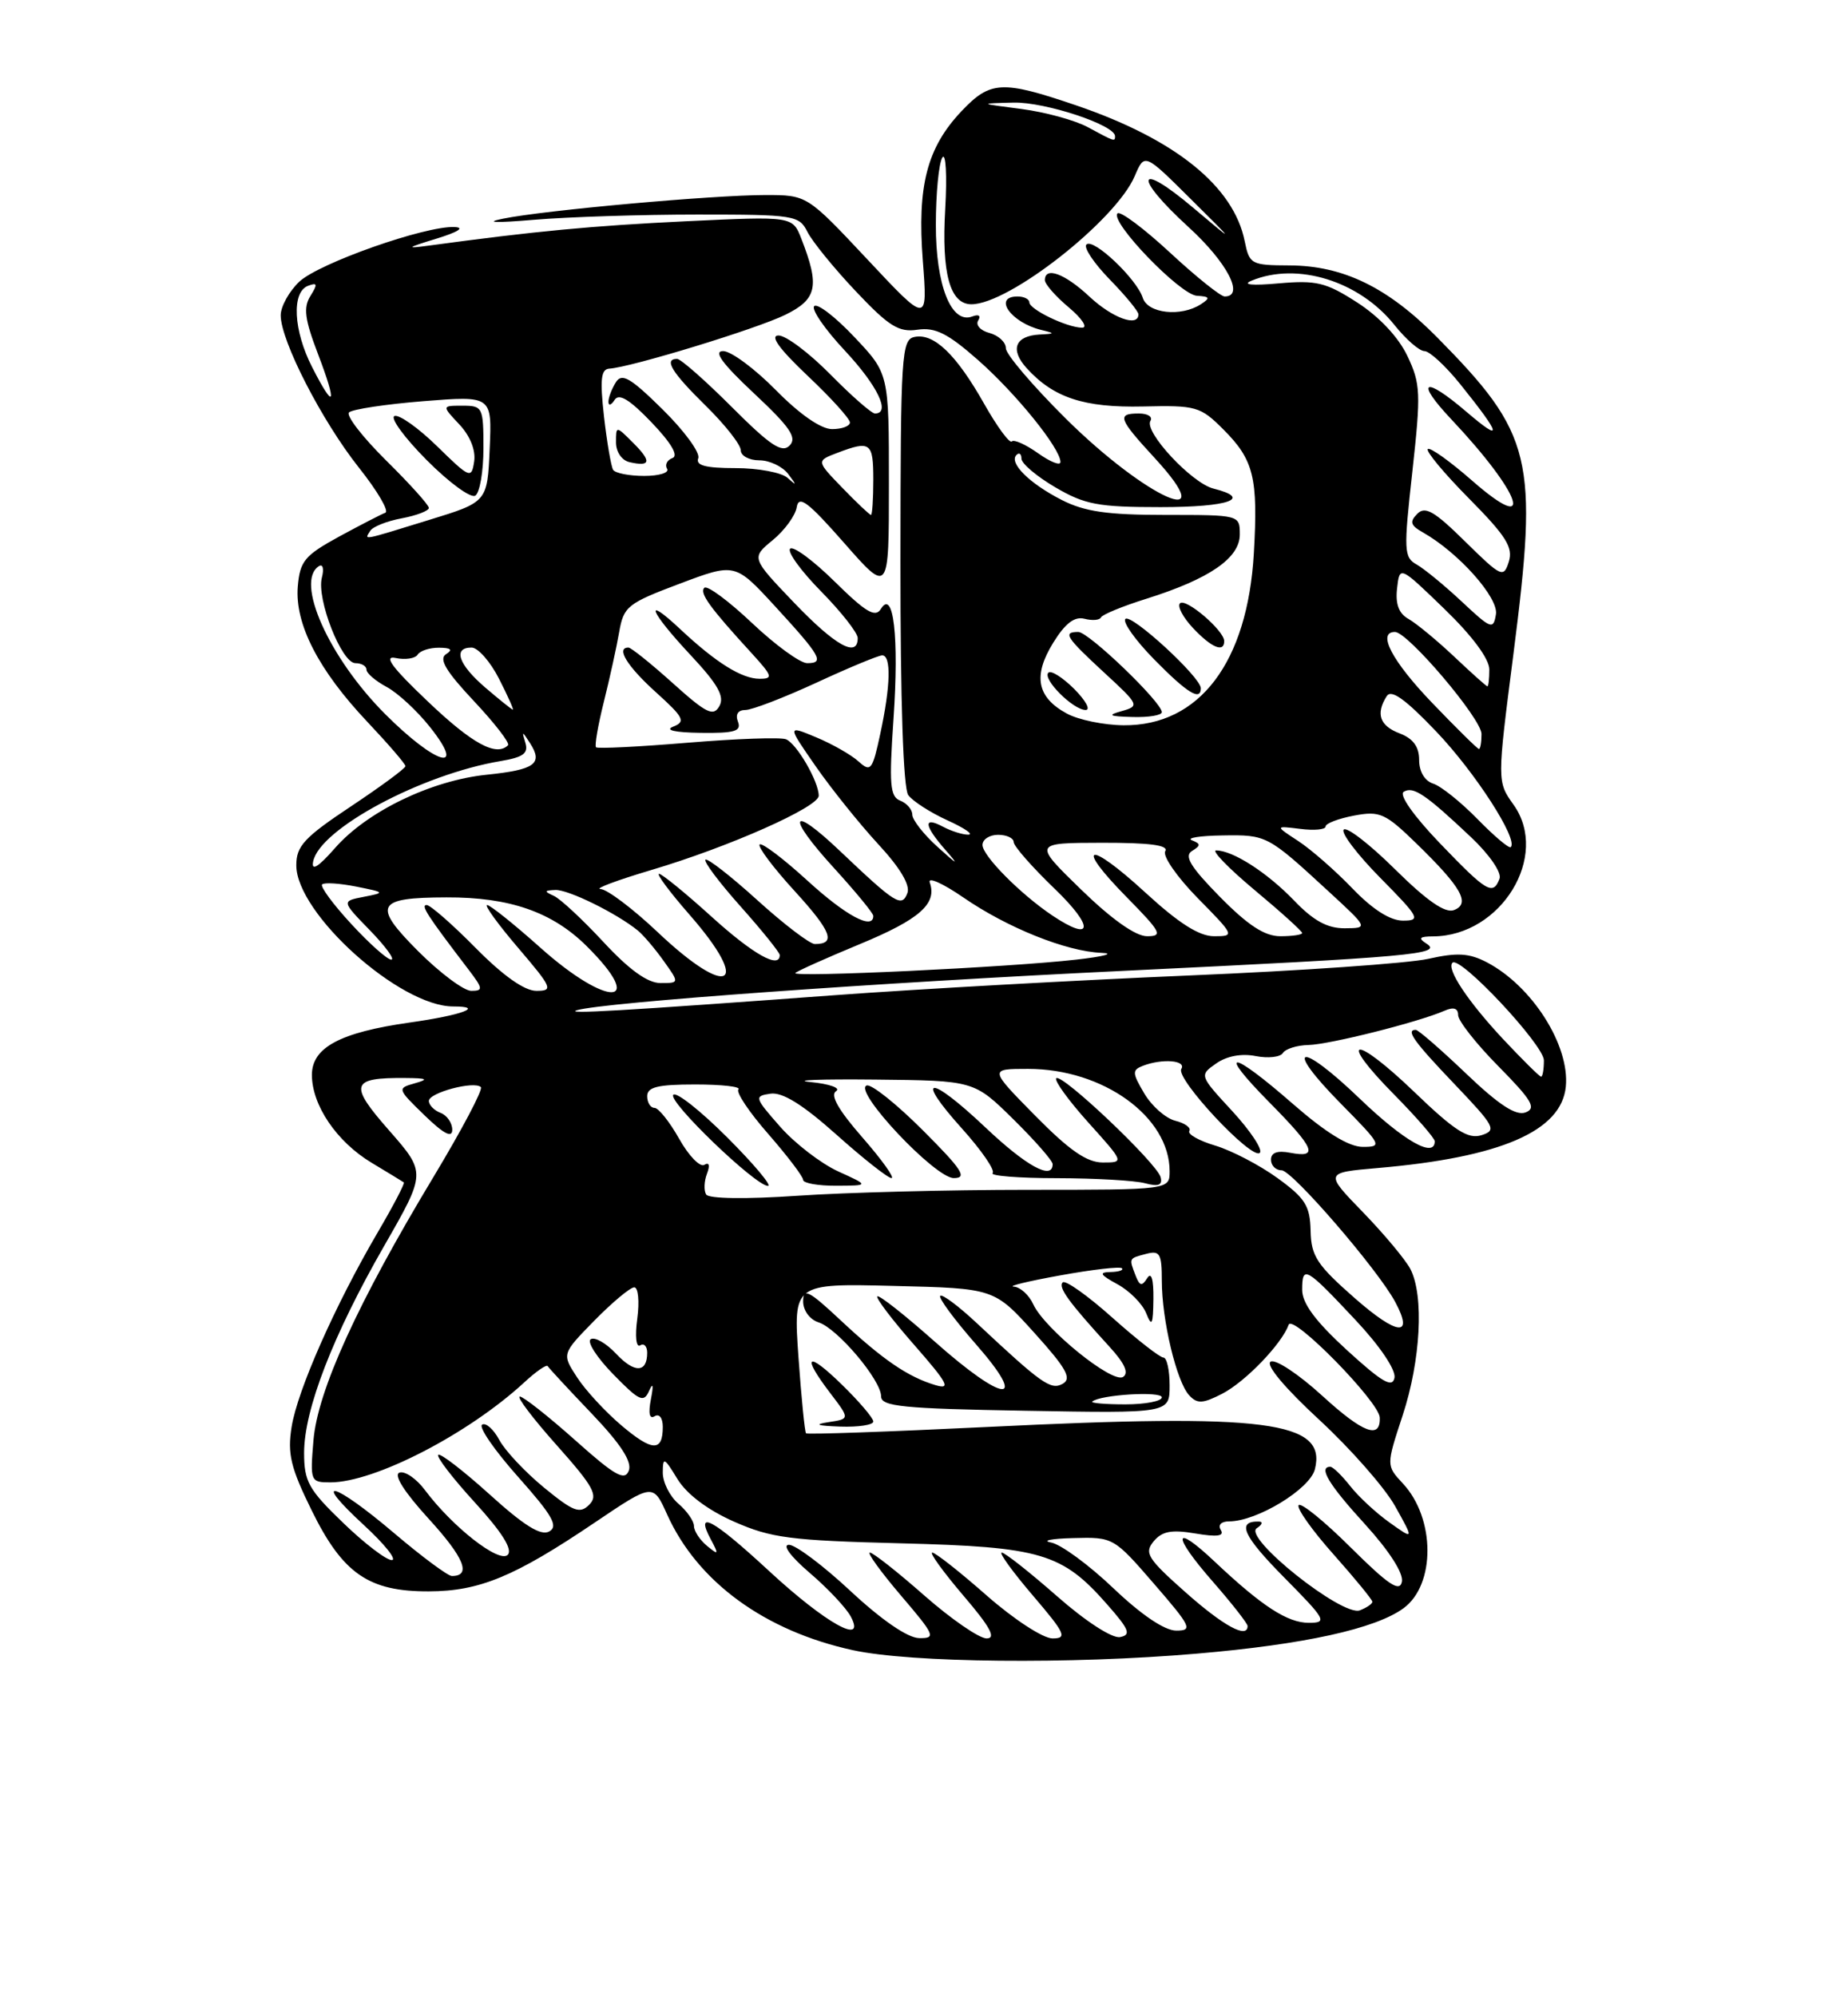 <?xml version="1.0" encoding="UTF-8" standalone="no"?>
<!DOCTYPE svg PUBLIC "-//W3C//DTD SVG 1.1//EN" "http://www.w3.org/Graphics/SVG/1.1/DTD/svg11.dtd" >
<svg xmlns="http://www.w3.org/2000/svg" xmlns:xlink="http://www.w3.org/1999/xlink" version="1.1" viewBox="0 0 237 256">
 <g >
 <path fill="currentColor"
d=" M 153.50 211.95 C 167.23 210.78 176.39 208.77 180.00 206.13 C 184.12 203.11 184.08 194.61 179.92 190.15 C 177.77 187.84 177.77 187.84 179.89 181.40 C 182.20 174.36 182.64 166.11 180.89 162.68 C 180.27 161.48 177.54 158.21 174.82 155.40 C 169.87 150.30 169.87 150.30 176.68 149.71 C 192.47 148.35 200.25 144.98 200.81 139.28 C 201.33 133.98 196.48 126.36 190.66 123.33 C 188.41 122.16 186.87 122.07 183.16 122.90 C 180.60 123.47 166.80 124.43 152.50 125.03 C 138.20 125.63 117.72 126.77 107.00 127.56 C 79.69 129.57 72.27 130.00 74.00 129.48 C 77.35 128.48 112.51 125.95 144.00 124.44 C 181.22 122.65 185.09 122.30 182.93 120.94 C 181.83 120.24 182.04 120.03 183.80 120.02 C 192.52 119.96 198.78 109.72 194.12 103.16 C 191.99 100.18 191.99 100.18 194.09 83.84 C 197.31 58.74 196.57 55.65 184.28 43.21 C 177.97 36.83 172.26 34.05 165.38 34.02 C 160.46 34.00 160.23 33.88 159.63 30.92 C 158.22 23.87 150.70 17.82 137.97 13.49 C 128.50 10.27 127.01 10.35 123.31 14.25 C 118.88 18.93 117.61 23.83 118.35 33.42 C 118.97 41.50 118.97 41.50 111.24 33.25 C 103.50 25.00 103.50 25.00 98.17 25.00 C 91.42 25.00 69.77 26.95 64.50 28.03 C 62.03 28.53 63.55 28.59 68.50 28.17 C 72.90 27.80 82.34 27.50 89.47 27.50 C 101.87 27.50 102.49 27.60 103.55 29.72 C 104.16 30.94 106.94 34.36 109.73 37.31 C 114.01 41.84 115.26 42.62 117.67 42.26 C 119.95 41.93 121.55 42.73 125.42 46.14 C 130.30 50.43 136.00 57.48 136.00 59.22 C 136.00 59.72 134.71 59.22 133.14 58.10 C 131.56 56.98 130.04 56.29 129.76 56.58 C 129.47 56.86 127.89 54.71 126.24 51.80 C 122.66 45.46 119.80 42.70 117.32 43.18 C 115.61 43.51 115.50 45.25 115.48 72.02 C 115.47 89.83 115.84 101.03 116.48 101.91 C 117.04 102.68 119.30 104.14 121.50 105.14 C 123.70 106.14 124.91 106.97 124.18 106.98 C 123.46 106.99 122.00 106.53 120.93 105.96 C 118.36 104.59 118.49 105.79 121.25 108.94 C 123.05 111.00 122.86 110.92 120.25 108.56 C 118.46 106.95 117.00 105.08 117.00 104.42 C 117.00 103.76 116.30 102.95 115.45 102.62 C 114.14 102.11 114.01 100.56 114.59 92.12 C 115.31 81.66 114.59 75.42 112.97 78.05 C 112.26 79.20 111.05 78.49 107.06 74.56 C 104.30 71.84 101.73 69.94 101.33 70.33 C 100.94 70.73 102.73 73.19 105.31 75.81 C 107.89 78.43 110.00 81.12 110.00 81.78 C 110.00 84.37 107.13 82.77 101.84 77.25 C 96.34 71.50 96.34 71.50 99.10 69.23 C 100.62 67.98 102.01 66.08 102.18 65.00 C 102.44 63.42 103.64 64.34 108.25 69.58 C 114.00 76.13 114.00 76.13 114.00 62.01 C 114.00 47.88 114.00 47.88 109.57 43.20 C 107.14 40.62 104.82 38.84 104.42 39.24 C 104.02 39.64 105.79 42.21 108.35 44.94 C 112.56 49.45 114.27 53.00 112.21 53.00 C 111.78 53.00 109.21 50.75 106.50 48.00 C 103.79 45.25 100.80 43.00 99.85 43.00 C 98.69 43.00 99.92 44.70 103.56 48.15 C 106.55 50.97 109.00 53.67 109.00 54.15 C 109.00 54.62 107.97 55.00 106.71 55.00 C 105.29 55.00 102.56 53.11 99.50 50.00 C 96.79 47.25 93.75 45.00 92.74 45.00 C 91.45 45.00 92.62 46.60 96.70 50.42 C 101.32 54.74 102.25 56.10 101.27 57.10 C 100.29 58.11 98.80 57.12 93.86 52.18 C 90.46 48.78 87.30 46.00 86.84 46.00 C 85.09 46.00 86.14 47.72 90.50 52.00 C 92.98 54.43 95.00 57.00 95.00 57.71 C 95.00 58.42 96.07 59.00 97.38 59.00 C 98.69 59.00 100.35 59.79 101.08 60.75 C 102.21 62.24 102.19 62.31 101.00 61.25 C 100.23 60.56 97.23 60.00 94.33 60.00 C 90.48 60.00 89.19 59.66 89.55 58.73 C 89.82 58.03 87.76 55.22 84.98 52.48 C 80.84 48.40 79.75 47.77 78.98 49.00 C 78.46 49.83 78.03 50.95 78.03 51.50 C 78.03 52.05 78.39 51.94 78.82 51.26 C 79.38 50.37 80.75 51.21 83.55 54.13 C 86.08 56.77 87.05 58.42 86.24 58.71 C 85.55 58.96 85.24 59.58 85.55 60.09 C 85.86 60.59 84.54 61.00 82.62 61.00 C 80.69 61.00 78.90 60.65 78.63 60.22 C 78.37 59.78 77.84 56.71 77.46 53.38 C 76.93 48.63 77.07 47.32 78.14 47.25 C 80.88 47.09 96.99 42.17 100.69 40.36 C 104.80 38.35 105.15 36.69 102.77 30.60 C 101.64 27.71 101.64 27.71 87.95 28.36 C 75.95 28.94 68.71 29.62 55.00 31.48 C 51.98 31.89 52.12 31.77 56.00 30.58 C 58.77 29.73 59.65 29.16 58.29 29.10 C 54.54 28.93 40.92 33.73 38.39 36.10 C 37.08 37.34 36.00 39.28 36.00 40.42 C 36.00 43.68 41.29 53.97 46.03 59.94 C 48.41 62.93 49.93 65.53 49.42 65.72 C 48.92 65.90 46.25 67.28 43.50 68.77 C 39.06 71.20 38.47 71.91 38.19 75.18 C 37.80 79.97 40.84 85.89 47.11 92.52 C 49.80 95.37 52.00 97.92 52.00 98.20 C 52.00 98.48 48.85 100.80 45.00 103.36 C 39.01 107.34 38.00 108.44 38.00 110.91 C 38.00 117.08 51.26 129.00 58.12 129.00 C 62.25 129.00 59.24 130.12 52.55 131.06 C 43.61 132.33 40.00 134.26 40.00 137.78 C 40.01 141.67 43.18 146.34 47.65 149.03 C 49.77 150.30 51.63 151.44 51.79 151.55 C 51.95 151.66 50.43 154.57 48.41 158.01 C 42.97 167.30 38.16 178.17 37.40 182.88 C 36.85 186.34 37.27 188.11 39.97 193.59 C 43.96 201.71 47.29 204.00 55.00 203.97 C 61.49 203.95 66.01 202.08 76.29 195.14 C 83.75 190.11 83.75 190.11 85.56 194.12 C 89.45 202.75 98.08 209.05 109.39 211.51 C 116.84 213.13 137.30 213.34 153.50 211.95 Z  M 81.19 56.75 C 79.00 54.56 79.00 54.56 79.00 56.70 C 79.00 57.94 79.75 59.02 80.75 59.24 C 83.46 59.85 83.59 59.14 81.19 56.75 Z  M 109.11 203.96 C 105.60 200.68 102.03 198.00 101.18 198.00 C 100.28 198.00 101.39 199.50 103.83 201.59 C 106.14 203.56 108.51 206.08 109.10 207.18 C 111.14 211.00 105.90 208.08 98.63 201.36 C 91.46 194.73 89.09 193.43 91.13 197.25 C 92.22 199.29 92.17 199.37 90.66 198.13 C 89.75 197.37 89.00 196.24 89.00 195.60 C 89.00 194.96 88.10 193.67 87.00 192.73 C 85.90 191.79 85.00 190.00 85.00 188.76 C 85.01 186.70 85.17 186.77 86.88 189.57 C 88.07 191.51 90.74 193.53 94.13 195.03 C 98.88 197.13 101.35 197.45 115.50 197.81 C 133.54 198.27 136.22 199.06 142.03 205.69 C 144.83 208.87 145.09 209.55 143.64 209.83 C 142.64 210.02 139.23 207.82 135.55 204.58 C 132.05 201.51 128.87 199.00 128.47 199.00 C 128.08 199.00 129.87 201.47 132.46 204.50 C 136.62 209.37 136.91 210.00 134.98 210.00 C 133.77 210.00 130.03 207.56 126.54 204.50 C 123.10 201.47 119.96 199.00 119.56 199.00 C 119.17 199.00 120.96 201.47 123.54 204.50 C 127.00 208.54 127.79 210.00 126.53 210.00 C 125.58 210.00 121.99 207.53 118.54 204.50 C 115.10 201.47 111.96 199.00 111.56 199.00 C 111.17 199.00 112.96 201.47 115.54 204.50 C 119.91 209.61 120.07 210.00 117.87 209.96 C 116.40 209.93 113.09 207.66 109.11 203.96 Z  M 142.80 203.58 C 139.67 200.59 136.08 197.96 134.81 197.71 C 133.54 197.47 134.82 197.21 137.65 197.14 C 142.76 197.00 142.85 197.05 148.00 203.00 C 152.76 208.49 153.00 209.00 150.85 209.00 C 149.36 209.00 146.39 206.99 142.80 203.58 Z  M 152.03 204.08 C 147.17 199.77 146.72 199.05 147.95 197.56 C 149.03 196.26 150.24 196.03 153.30 196.55 C 156.08 197.02 157.05 196.89 156.57 196.11 C 156.17 195.46 156.60 195.00 157.63 195.00 C 161.19 195.00 167.99 190.87 168.63 188.32 C 170.18 182.14 162.44 181.14 126.59 182.90 C 113.99 183.51 103.54 183.88 103.37 183.71 C 103.21 183.54 102.77 179.15 102.40 173.95 C 101.74 164.50 101.74 164.50 114.62 164.82 C 127.50 165.13 127.50 165.13 132.64 170.82 C 136.74 175.36 137.48 176.67 136.31 177.35 C 134.78 178.22 133.65 177.43 125.27 169.59 C 122.94 167.41 120.83 165.83 120.58 166.09 C 120.33 166.34 122.38 169.12 125.14 172.27 C 132.05 180.15 128.82 179.91 119.79 171.88 C 116.00 168.52 112.73 165.94 112.51 166.16 C 112.30 166.37 114.43 169.18 117.26 172.40 C 121.57 177.32 122.00 178.14 119.95 177.53 C 116.41 176.47 113.19 174.26 107.77 169.19 C 103.72 165.40 103.00 165.04 103.00 166.80 C 103.00 167.98 103.85 169.13 104.98 169.49 C 107.39 170.26 113.00 176.88 113.00 178.98 C 113.00 180.27 115.75 180.55 131.50 180.82 C 150.00 181.15 150.00 181.15 150.00 177.57 C 150.00 175.61 149.64 174.00 149.20 174.00 C 148.76 174.00 145.81 171.70 142.65 168.88 C 139.49 166.06 136.63 164.03 136.29 164.37 C 135.67 164.99 137.06 166.90 142.31 172.64 C 144.26 174.77 144.80 176.00 144.02 176.49 C 142.63 177.35 133.94 170.30 132.51 167.17 C 131.97 165.98 130.84 164.96 130.01 164.91 C 129.18 164.86 131.86 164.21 135.97 163.47 C 140.09 162.72 143.65 162.31 143.89 162.56 C 144.13 162.80 143.47 163.02 142.42 163.04 C 140.89 163.07 141.08 163.39 143.30 164.60 C 144.85 165.44 146.51 167.11 146.99 168.31 C 147.72 170.13 147.88 169.82 147.92 166.50 C 147.95 163.95 147.66 162.98 147.12 163.83 C 146.45 164.90 146.15 164.83 145.64 163.50 C 144.77 161.24 144.74 161.30 147.00 160.71 C 148.75 160.25 149.00 160.68 149.00 164.15 C 149.00 169.19 150.89 177.10 152.51 178.84 C 153.54 179.96 154.25 179.92 156.76 178.63 C 159.74 177.08 164.38 172.26 165.27 169.79 C 165.78 168.37 176.88 179.68 176.95 181.69 C 177.06 184.52 174.81 183.68 169.61 178.93 C 166.56 176.14 163.56 174.15 162.95 174.53 C 162.29 174.94 164.78 177.91 169.18 181.97 C 173.20 185.68 177.59 190.67 178.92 193.05 C 181.34 197.38 181.34 197.38 178.21 195.15 C 176.49 193.93 174.21 191.82 173.15 190.46 C 172.08 189.11 170.94 188.00 170.61 188.00 C 169.03 188.00 170.42 190.30 175.08 195.39 C 178.15 198.76 180.01 201.65 179.79 202.73 C 179.51 204.11 178.08 203.16 173.22 198.34 C 169.81 194.95 166.80 192.51 166.54 192.93 C 166.29 193.35 168.31 196.19 171.04 199.25 C 173.77 202.32 176.00 205.04 176.00 205.30 C 176.00 205.57 175.28 206.06 174.40 206.40 C 172.16 207.26 159.33 197.04 161.18 195.87 C 161.90 195.41 162.01 195.02 161.42 195.02 C 158.56 194.97 159.42 196.86 164.69 202.19 C 170.06 207.62 170.27 208.00 167.85 208.00 C 165.11 208.00 161.84 205.87 155.77 200.15 C 150.42 195.10 150.27 196.70 155.53 202.71 C 157.99 205.52 160.00 208.09 160.00 208.41 C 160.00 210.09 156.92 208.42 152.03 204.08 Z  M 112.00 182.20 C 112.00 181.76 110.20 179.65 108.00 177.50 C 103.49 173.10 102.73 173.65 106.50 178.59 C 109.00 181.87 109.00 181.87 106.25 182.28 C 104.32 182.58 104.77 182.74 107.75 182.85 C 110.09 182.93 112.00 182.64 112.00 182.20 Z  M 50.54 196.50 C 42.79 189.92 39.76 189.11 46.65 195.46 C 49.32 197.91 50.94 199.94 50.25 199.96 C 49.56 199.98 46.74 197.83 44.00 195.18 C 39.57 190.92 39.00 189.89 39.00 186.21 C 39.00 180.68 42.70 171.12 49.28 159.67 C 54.65 150.31 54.65 150.31 49.91 144.90 C 44.70 138.98 44.97 138.11 52.00 138.17 C 54.80 138.19 55.04 138.33 53.19 138.85 C 50.92 139.49 50.94 139.55 54.44 142.95 C 56.91 145.34 58.00 145.91 58.00 144.80 C 58.00 143.93 57.33 142.95 56.50 142.64 C 55.67 142.32 55.00 141.63 55.00 141.11 C 55.00 140.05 60.84 138.50 61.67 139.34 C 61.97 139.63 59.24 144.79 55.63 150.79 C 45.86 166.99 40.73 178.26 40.20 184.61 C 39.76 189.87 39.82 190.00 42.37 190.00 C 48.04 190.00 60.06 183.80 67.24 177.18 C 68.75 175.78 70.10 174.85 70.24 175.10 C 70.38 175.34 72.92 178.09 75.89 181.19 C 79.62 185.10 81.08 187.35 80.64 188.50 C 80.12 189.86 78.85 189.14 73.75 184.58 C 70.31 181.52 67.13 179.01 66.67 179.00 C 66.21 179.00 68.34 181.81 71.40 185.24 C 76.15 190.57 76.75 191.68 75.56 192.87 C 74.36 194.07 73.53 193.75 69.77 190.67 C 67.35 188.68 64.77 185.94 64.04 184.57 C 63.30 183.19 62.31 182.31 61.83 182.60 C 61.35 182.90 63.43 185.91 66.45 189.30 C 70.84 194.23 71.64 195.62 70.44 196.29 C 69.37 196.89 67.23 195.56 62.81 191.56 C 59.43 188.51 56.45 186.21 56.20 186.47 C 55.94 186.72 58.07 189.49 60.93 192.61 C 64.40 196.41 65.78 198.62 65.11 199.29 C 64.01 200.39 58.04 195.72 54.50 190.99 C 53.40 189.52 51.93 188.51 51.23 188.75 C 50.44 189.02 51.84 191.23 54.99 194.68 C 59.54 199.66 60.49 202.00 57.95 202.00 C 57.44 202.00 54.11 199.53 50.54 196.50 Z  M 79.67 182.68 C 77.61 180.93 75.05 178.16 73.99 176.51 C 72.05 173.53 72.05 173.53 76.23 169.26 C 78.53 166.92 80.83 165.00 81.34 165.00 C 81.85 165.00 82.02 166.80 81.73 169.00 C 81.42 171.27 81.58 172.76 82.10 172.44 C 82.59 172.13 83.00 172.56 83.00 173.38 C 83.00 175.98 81.37 176.03 79.00 173.50 C 77.74 172.16 76.28 171.32 75.76 171.65 C 75.24 171.97 76.54 173.99 78.64 176.14 C 81.99 179.57 82.55 179.83 83.24 178.28 C 83.75 177.13 83.83 177.51 83.48 179.33 C 83.12 181.16 83.29 181.94 83.96 181.52 C 84.55 181.16 85.00 181.75 85.00 182.88 C 85.00 186.11 83.66 186.06 79.67 182.68 Z  M 140.08 179.64 C 141.09 178.76 149.00 178.28 149.00 179.10 C 149.00 179.59 146.90 180.00 144.33 180.00 C 141.77 180.00 139.85 179.84 140.08 179.64 Z  M 172.75 173.06 C 168.71 169.36 167.00 167.06 167.00 165.32 C 167.00 162.12 167.45 162.38 173.84 169.19 C 176.97 172.52 179.03 175.58 178.84 176.59 C 178.57 177.94 177.25 177.17 172.75 173.06 Z  M 173.78 166.42 C 168.90 162.14 168.15 161.01 168.08 157.76 C 168.01 154.56 167.40 153.58 163.84 151.00 C 161.55 149.34 157.96 147.47 155.87 146.84 C 153.78 146.22 152.27 145.37 152.53 144.96 C 152.78 144.55 151.97 143.96 150.73 143.65 C 149.49 143.34 147.70 141.76 146.75 140.15 C 145.19 137.51 145.17 137.15 146.59 136.60 C 149.08 135.65 152.18 135.90 151.50 137.01 C 150.73 138.25 160.57 148.76 161.57 147.76 C 161.97 147.36 160.38 144.97 158.05 142.43 C 153.80 137.83 153.80 137.83 155.98 136.30 C 157.34 135.35 159.23 135.00 161.04 135.36 C 162.62 135.67 164.19 135.50 164.52 134.97 C 164.85 134.44 166.33 133.97 167.81 133.94 C 170.49 133.88 181.92 131.01 185.25 129.55 C 186.42 129.04 187.00 129.22 187.00 130.11 C 187.00 130.84 189.33 133.80 192.18 136.68 C 196.47 141.03 197.07 142.04 195.65 142.58 C 194.42 143.05 192.24 141.63 188.04 137.62 C 184.80 134.53 181.89 132.00 181.57 132.00 C 180.25 132.00 181.29 133.46 186.57 138.99 C 191.72 144.39 191.98 144.87 190.00 145.50 C 188.28 146.04 186.56 144.94 181.39 139.97 C 173.63 132.52 171.40 132.81 178.81 140.31 C 181.66 143.20 184.00 145.89 184.00 146.28 C 184.00 148.50 180.05 146.25 174.41 140.84 C 166.56 133.30 164.49 133.90 172.02 141.52 C 177.19 146.76 177.31 147.00 174.78 147.00 C 173.00 147.00 170.06 145.20 165.82 141.50 C 157.80 134.50 155.96 134.37 162.78 141.28 C 168.62 147.19 169.15 148.45 165.50 147.76 C 163.82 147.43 163.00 147.73 163.00 148.64 C 163.00 149.39 163.61 150.00 164.36 150.00 C 165.72 150.00 176.72 162.73 178.94 166.89 C 181.35 171.39 179.24 171.20 173.78 166.42 Z  M 90.56 153.10 C 90.25 152.60 90.30 151.39 90.67 150.43 C 91.08 149.36 90.95 148.92 90.33 149.30 C 89.78 149.64 88.32 148.14 87.10 145.96 C 85.87 143.78 84.45 142.00 83.94 142.00 C 83.42 142.00 83.00 141.32 83.00 140.50 C 83.00 139.33 84.35 139.00 89.17 139.00 C 92.56 139.00 95.05 139.28 94.70 139.63 C 94.36 139.98 96.08 142.56 98.54 145.36 C 100.99 148.17 103.00 150.81 103.00 151.23 C 103.00 151.65 104.91 151.99 107.25 151.98 C 111.50 151.96 111.50 151.96 107.49 150.14 C 105.29 149.13 101.94 146.56 100.05 144.41 C 96.75 140.66 96.70 140.49 98.81 140.18 C 100.35 139.96 102.93 141.56 107.26 145.42 C 110.69 148.49 113.87 150.99 114.33 151.00 C 114.78 151.00 113.11 148.66 110.60 145.79 C 107.53 142.28 106.43 140.35 107.22 139.86 C 107.87 139.46 106.40 138.93 103.95 138.69 C 101.50 138.44 105.22 138.30 112.21 138.37 C 124.92 138.50 124.92 138.50 129.96 143.46 C 132.73 146.19 135.00 148.78 135.00 149.21 C 135.00 151.32 131.63 149.48 126.36 144.49 C 119.15 137.68 117.19 137.78 123.37 144.65 C 125.88 147.44 127.65 150.01 127.30 150.36 C 126.95 150.71 130.68 151.01 135.58 151.01 C 140.49 151.02 145.56 151.31 146.85 151.66 C 148.57 152.12 149.11 151.91 148.85 150.89 C 148.40 149.12 136.16 137.51 135.46 138.20 C 135.18 138.49 137.02 141.03 139.56 143.86 C 144.19 149.00 144.19 149.00 141.43 149.00 C 139.38 149.00 137.15 147.45 132.76 143.00 C 126.85 137.00 126.85 137.00 131.84 137.00 C 141.49 137.00 150.00 143.15 150.00 150.12 C 150.00 152.50 150.00 152.50 131.75 152.50 C 121.71 152.50 108.47 152.84 102.32 153.26 C 95.66 153.72 90.90 153.65 90.56 153.10 Z  M 93.28 145.80 C 89.86 142.38 86.75 139.92 86.35 140.32 C 85.56 141.10 96.88 152.00 98.49 152.00 C 99.03 152.00 96.69 149.21 93.28 145.80 Z  M 118.36 144.88 C 114.99 141.51 111.75 138.92 111.15 139.13 C 109.33 139.75 119.91 151.00 122.32 151.00 C 124.10 151.00 123.40 149.92 118.36 144.88 Z  M 192.77 133.19 C 188.23 128.33 185.48 124.19 186.27 123.40 C 187.23 122.44 198.00 133.94 198.00 135.91 C 198.00 137.06 197.84 138.00 197.64 138.00 C 197.44 138.00 195.25 135.83 192.77 133.19 Z  M 53.65 121.94 C 47.72 116.00 48.22 115.04 57.27 115.02 C 65.36 114.99 70.82 116.89 75.22 121.25 C 83.04 129.00 77.99 129.21 69.34 121.50 C 65.95 118.47 62.86 116.00 62.47 116.00 C 62.08 116.00 63.87 118.47 66.46 121.50 C 70.83 126.62 70.99 127.00 68.79 127.00 C 67.26 127.00 64.54 125.08 61.00 121.50 C 58.01 118.47 55.18 116.00 54.72 116.00 C 53.92 116.00 54.76 117.30 60.07 124.25 C 61.95 126.71 61.99 127.00 60.44 127.00 C 59.49 127.00 56.44 124.72 53.65 121.94 Z  M 77.40 120.75 C 74.72 117.86 71.85 115.19 71.02 114.82 C 69.75 114.25 69.78 114.13 71.22 114.07 C 72.87 114.00 79.07 117.05 81.80 119.27 C 82.51 119.85 84.00 121.60 85.11 123.16 C 87.14 126.00 87.14 126.00 84.70 126.00 C 83.06 126.00 80.70 124.31 77.40 120.75 Z  M 84.37 119.50 C 81.17 116.47 77.86 113.98 77.02 113.95 C 76.19 113.92 79.10 112.83 83.50 111.52 C 93.43 108.58 105.00 103.45 105.00 101.99 C 105.00 100.16 102.15 95.27 100.79 94.75 C 100.08 94.48 94.39 94.68 88.15 95.20 C 81.91 95.72 76.64 95.98 76.44 95.78 C 76.24 95.58 76.69 92.96 77.44 89.96 C 78.19 86.96 79.08 82.92 79.41 81.00 C 79.98 77.73 80.48 77.33 87.15 74.82 C 94.27 72.14 94.27 72.14 99.39 77.70 C 105.28 84.11 105.78 85.00 103.52 85.00 C 102.62 85.00 99.43 82.68 96.43 79.84 C 93.43 77.01 90.69 74.98 90.33 75.34 C 89.67 76.00 91.02 77.86 96.42 83.75 C 99.07 86.65 99.18 87.00 97.42 87.00 C 95.13 87.00 91.83 84.94 87.25 80.65 C 82.43 76.13 83.31 78.35 88.58 83.98 C 92.07 87.71 92.95 89.27 92.26 90.50 C 91.49 91.88 90.60 91.45 86.28 87.56 C 83.49 85.05 80.93 83.00 80.60 83.00 C 78.96 83.00 80.41 85.38 84.10 88.71 C 87.70 91.96 87.97 92.49 86.35 93.13 C 85.20 93.58 86.54 93.89 89.86 93.93 C 94.23 93.99 95.11 93.72 94.64 92.50 C 94.28 91.57 94.64 91.00 95.60 91.00 C 96.44 91.00 100.54 89.42 104.71 87.50 C 108.87 85.57 112.67 84.00 113.14 84.00 C 114.31 84.00 114.22 87.88 112.90 94.02 C 111.89 98.73 111.67 99.01 110.12 97.61 C 109.19 96.76 106.75 95.37 104.69 94.51 C 100.95 92.95 100.95 92.95 104.62 98.23 C 106.64 101.13 110.24 105.61 112.63 108.20 C 115.44 111.23 116.76 113.45 116.37 114.47 C 115.65 116.35 114.86 115.85 107.77 109.12 C 101.32 102.98 100.75 104.47 106.96 111.26 C 109.73 114.30 112.00 117.05 112.00 117.39 C 112.00 119.26 108.48 117.38 103.55 112.87 C 100.46 110.05 97.70 107.96 97.42 108.24 C 97.15 108.52 99.17 111.22 101.93 114.23 C 106.64 119.39 107.26 121.00 104.50 121.00 C 103.86 121.00 100.54 118.47 97.13 115.38 C 93.71 112.28 90.71 109.95 90.47 110.19 C 90.23 110.44 92.27 113.15 95.02 116.23 C 97.76 119.30 100.00 122.09 100.00 122.41 C 100.00 124.24 96.61 122.34 91.26 117.50 C 87.92 114.47 84.88 112.00 84.52 112.00 C 84.15 112.00 85.90 114.35 88.42 117.23 C 96.48 126.44 93.48 128.12 84.37 119.50 Z  M 102.00 124.71 C 102.28 124.44 106.00 122.78 110.27 121.01 C 117.93 117.84 120.21 115.84 119.24 113.11 C 118.96 112.35 120.90 113.21 123.53 115.02 C 129.19 118.92 136.75 121.95 141.26 122.13 C 143.04 122.20 141.57 122.60 138.00 123.00 C 129.37 123.99 101.36 125.31 102.00 124.71 Z  M 45.04 118.42 C 42.72 115.91 41.04 113.63 41.31 113.36 C 41.58 113.09 43.53 113.21 45.65 113.63 C 49.40 114.38 49.43 114.41 46.65 114.95 C 43.80 115.50 43.80 115.50 47.45 119.25 C 49.45 121.31 50.68 123.00 50.18 123.00 C 49.67 123.00 47.36 120.94 45.04 118.42 Z  M 138.65 114.02 C 132.50 108.04 132.50 108.04 141.31 108.02 C 147.44 108.01 149.91 108.33 149.44 109.10 C 149.07 109.70 150.94 112.40 153.59 115.10 C 158.34 119.92 158.38 120.00 155.70 120.00 C 153.79 120.00 151.18 118.34 146.91 114.42 C 139.52 107.63 137.69 108.09 144.52 115.02 C 148.91 119.48 149.18 120.00 147.11 120.00 C 145.64 120.00 142.57 117.83 138.65 114.02 Z  M 156.46 114.96 C 152.69 111.13 151.83 109.72 152.86 109.08 C 154.01 108.37 154.01 108.16 152.86 107.70 C 152.11 107.40 153.88 107.12 156.79 107.08 C 162.46 106.99 162.56 107.05 170.36 114.23 C 175.50 118.96 175.50 118.96 172.45 118.98 C 170.23 118.99 168.44 118.01 165.95 115.41 C 162.50 111.83 158.10 109.00 155.96 109.00 C 155.34 109.00 157.56 111.29 160.91 114.09 C 164.26 116.88 167.00 119.36 167.00 119.59 C 167.00 119.81 165.75 120.00 164.21 120.00 C 162.19 120.00 160.07 118.62 156.46 114.96 Z  M 134.97 117.35 C 130.89 114.62 126.00 109.69 126.00 108.30 C 126.00 107.59 126.90 107.00 128.00 107.00 C 129.10 107.00 130.00 107.42 130.00 107.93 C 130.00 108.44 132.36 111.13 135.25 113.91 C 140.36 118.82 140.19 120.84 134.97 117.35 Z  M 173.45 113.88 C 171.28 111.62 168.15 108.88 166.50 107.80 C 163.50 105.84 163.50 105.84 166.75 106.24 C 168.54 106.47 170.00 106.33 170.00 105.94 C 170.00 105.54 171.64 104.92 173.64 104.54 C 176.98 103.91 177.65 104.22 181.72 108.18 C 187.46 113.77 188.61 115.83 186.46 116.65 C 185.34 117.08 183.00 115.46 178.94 111.45 C 175.70 108.24 172.73 105.94 172.33 106.33 C 171.94 106.73 174.05 109.51 177.02 112.52 C 182.04 117.60 182.25 118.00 179.92 118.00 C 178.28 118.00 176.03 116.56 173.45 113.88 Z  M 184.65 108.07 C 181.29 104.57 179.39 101.87 180.02 101.49 C 181.24 100.73 182.81 101.79 188.67 107.32 C 191.03 109.55 192.61 111.85 192.31 112.63 C 191.47 114.82 190.67 114.34 184.65 108.07 Z  M 40.16 110.43 C 40.96 106.26 54.05 99.25 64.20 97.55 C 67.11 97.06 67.79 96.56 67.38 95.21 C 66.90 93.66 66.96 93.67 67.98 95.26 C 69.67 97.89 68.62 98.66 62.41 99.30 C 55.31 100.03 47.08 104.00 42.97 108.69 C 40.82 111.14 39.91 111.70 40.16 110.43 Z  M 189.49 104.99 C 187.35 102.80 184.79 100.75 183.80 100.44 C 182.71 100.09 182.00 98.90 182.00 97.41 C 182.00 95.71 181.23 94.66 179.50 94.00 C 176.94 93.03 176.41 91.49 177.84 89.23 C 178.42 88.31 180.22 89.60 184.20 93.77 C 189.20 99.01 194.74 107.60 193.75 108.58 C 193.54 108.79 191.62 107.17 189.49 104.99 Z  M 49.40 91.53 C 42.19 84.32 37.79 74.49 40.91 72.56 C 41.41 72.25 41.57 72.91 41.28 74.03 C 40.57 76.75 43.80 85.00 45.58 85.00 C 46.36 85.00 47.00 85.37 47.00 85.83 C 47.00 86.29 48.16 87.28 49.59 88.05 C 51.01 88.81 53.52 91.13 55.17 93.22 C 59.91 99.20 55.90 98.03 49.40 91.53 Z  M 54.89 89.93 C 50.27 85.55 49.12 83.99 50.75 84.34 C 51.99 84.60 53.25 84.40 53.56 83.91 C 53.87 83.41 55.10 83.01 56.31 83.02 C 57.84 83.03 58.11 83.28 57.20 83.85 C 56.25 84.46 57.18 86.03 60.77 89.85 C 63.45 92.70 65.42 95.25 65.15 95.52 C 63.65 97.01 60.57 95.34 54.89 89.93 Z  M 183.67 90.09 C 178.52 84.73 176.56 81.00 178.90 81.00 C 180.55 81.00 190.00 92.13 190.00 94.08 C 190.00 95.14 189.85 96.00 189.67 96.00 C 189.49 96.00 186.79 93.34 183.67 90.09 Z  M 136.82 91.46 C 132.98 89.38 132.45 86.63 135.06 82.40 C 136.61 79.89 137.80 78.98 139.08 79.31 C 140.09 79.57 141.04 79.49 141.20 79.13 C 141.37 78.77 143.97 77.70 147.00 76.75 C 155.10 74.21 159.00 71.53 159.00 68.51 C 159.00 66.00 158.98 66.00 149.46 66.00 C 142.01 66.00 139.09 65.58 136.14 64.07 C 132.01 61.96 129.35 59.32 130.36 58.31 C 130.71 57.96 131.00 58.17 131.00 58.79 C 131.00 59.41 132.95 61.06 135.34 62.46 C 139.13 64.68 140.83 65.00 148.84 65.00 C 157.59 65.00 160.72 63.90 155.61 62.62 C 152.83 61.92 146.68 55.32 147.54 53.94 C 147.86 53.42 147.19 53.00 146.06 53.00 C 143.19 53.00 143.43 53.65 148.09 58.71 C 156.92 68.30 147.04 63.91 136.68 53.65 C 132.46 49.46 129.00 45.41 129.00 44.64 C 129.00 43.86 128.05 42.99 126.90 42.68 C 125.74 42.38 125.09 41.66 125.45 41.08 C 125.83 40.46 125.52 40.25 124.70 40.56 C 122.00 41.60 120.00 36.56 120.02 28.79 C 120.02 24.78 120.40 20.92 120.85 20.20 C 121.30 19.49 121.47 22.46 121.22 26.80 C 120.74 35.05 121.83 39.00 124.58 39.00 C 129.41 39.00 143.12 28.24 145.53 22.56 C 146.78 19.62 146.78 19.62 152.64 25.44 C 158.50 31.25 158.50 31.25 153.00 26.61 C 145.75 20.49 145.26 22.56 152.42 29.10 C 157.39 33.64 159.66 38.00 157.06 38.00 C 156.54 38.00 153.37 35.46 150.03 32.36 C 146.68 29.26 143.66 27.01 143.32 27.35 C 142.28 28.38 151.35 37.79 153.50 37.91 C 155.17 38.01 155.25 38.19 154.00 39.00 C 151.45 40.65 147.19 40.18 146.56 38.18 C 145.78 35.74 140.20 30.46 139.33 31.34 C 138.94 31.72 140.29 33.73 142.31 35.81 C 144.34 37.89 146.00 39.90 146.00 40.29 C 146.00 41.98 142.64 40.76 139.70 38.00 C 136.55 35.06 134.00 34.12 134.00 35.91 C 134.00 36.41 135.38 37.99 137.08 39.41 C 138.77 40.83 139.53 42.00 138.78 42.00 C 136.88 42.00 132.02 39.67 132.01 38.75 C 132.00 38.34 131.32 38.00 130.50 38.00 C 127.30 38.00 129.64 41.33 133.50 42.28 C 135.35 42.73 135.34 42.78 133.31 42.88 C 130.18 43.05 129.51 44.80 131.65 47.17 C 135.10 50.98 139.02 52.27 146.59 52.10 C 153.40 51.94 153.94 52.09 156.89 55.04 C 160.80 58.95 161.36 61.23 160.80 70.93 C 159.99 84.91 153.82 93.04 144.10 92.96 C 141.57 92.94 138.29 92.26 136.82 91.46 Z  M 149.00 91.28 C 149.00 90.01 139.62 81.00 138.29 81.00 C 136.26 81.00 136.69 81.67 141.62 86.22 C 146.10 90.34 146.16 90.49 143.87 91.14 C 141.95 91.67 142.22 91.82 145.25 91.90 C 147.31 91.96 149.00 91.68 149.00 91.28 Z  M 137.76 88.30 C 136.27 86.82 134.78 85.88 134.45 86.22 C 133.65 87.02 137.63 91.00 139.23 91.00 C 139.90 91.00 139.24 89.79 137.76 88.30 Z  M 154.00 88.21 C 154.00 86.80 145.07 78.60 144.33 79.33 C 143.94 79.72 145.60 82.06 148.02 84.52 C 152.24 88.82 154.00 89.91 154.00 88.21 Z  M 157.00 82.17 C 157.00 80.82 152.06 76.60 151.33 77.33 C 150.96 77.70 151.71 79.13 153.00 80.50 C 155.37 83.02 157.00 83.70 157.00 82.17 Z  M 62.25 88.14 C 58.79 85.18 58.04 83.00 60.48 83.00 C 61.29 83.00 62.88 84.80 64.00 87.00 C 65.12 89.20 65.92 90.98 65.77 90.96 C 65.62 90.94 64.04 89.67 62.25 88.14 Z  M 186.48 84.15 C 184.27 82.07 181.64 79.90 180.65 79.34 C 179.39 78.64 178.94 77.43 179.17 75.41 C 179.50 72.50 179.50 72.50 185.25 78.06 C 188.81 81.50 191.00 84.45 191.00 85.81 C 191.00 87.01 190.89 87.99 190.75 87.97 C 190.61 87.96 188.69 86.24 186.48 84.15 Z  M 187.48 77.12 C 185.27 75.05 182.66 72.91 181.69 72.36 C 180.04 71.44 180.00 70.60 181.13 60.44 C 182.24 50.38 182.19 49.19 180.49 45.62 C 179.35 43.22 176.89 40.60 174.07 38.78 C 170.05 36.19 168.84 35.90 164.00 36.32 C 160.57 36.63 159.25 36.50 160.50 35.98 C 166.35 33.54 174.32 36.01 178.83 41.65 C 180.30 43.49 182.03 45.00 182.68 45.00 C 183.33 45.00 185.40 46.91 187.28 49.25 C 192.59 55.86 192.79 56.82 188.04 52.76 C 182.60 48.11 181.41 48.75 186.15 53.77 C 195.17 63.34 197.02 68.80 188.80 61.61 C 185.94 59.11 183.38 57.28 183.11 57.56 C 182.84 57.83 185.22 60.69 188.41 63.91 C 193.15 68.70 194.08 70.17 193.50 72.00 C 192.83 74.11 192.56 73.99 187.90 69.41 C 183.96 65.52 182.77 64.83 181.76 65.86 C 180.75 66.88 180.89 67.34 182.48 68.24 C 187.03 70.81 192.19 76.59 191.85 78.73 C 191.52 80.75 191.24 80.64 187.48 77.12 Z  M 47.48 68.04 C 47.80 67.51 49.63 66.78 51.54 66.43 C 53.44 66.07 55.00 65.47 55.00 65.10 C 55.00 64.73 52.53 61.99 49.51 59.01 C 46.49 56.02 44.35 53.26 44.76 52.86 C 45.17 52.46 49.46 51.81 54.30 51.42 C 63.10 50.72 63.10 50.72 62.80 57.53 C 62.50 64.35 62.50 64.35 55.00 66.65 C 46.24 69.35 46.72 69.26 47.48 68.04 Z  M 62.00 57.44 C 62.00 52.21 61.90 52.00 59.33 52.00 C 56.65 52.00 56.65 52.00 58.91 54.40 C 60.29 55.87 61.03 57.71 60.81 59.15 C 60.47 61.40 60.26 61.31 56.08 57.22 C 53.67 54.86 51.20 53.11 50.60 53.32 C 49.99 53.53 51.84 56.07 54.70 58.95 C 57.56 61.83 60.37 63.89 60.95 63.53 C 61.53 63.17 62.00 60.43 62.00 57.44 Z  M 108.04 62.54 C 104.68 59.07 104.68 59.07 107.40 58.04 C 111.64 56.43 112.00 56.70 112.00 61.50 C 112.00 63.98 111.86 66.00 111.70 66.00 C 111.53 66.00 109.88 64.44 108.04 62.54 Z  M 40.02 47.04 C 37.63 42.36 37.38 37.45 39.49 36.64 C 40.71 36.18 40.76 36.41 39.81 37.94 C 38.88 39.42 39.08 40.93 40.79 45.40 C 43.28 51.92 42.91 52.71 40.02 47.04 Z  M 139.51 16.30 C 137.87 15.41 134.04 14.37 131.01 13.97 C 125.50 13.26 125.50 13.26 130.00 13.15 C 134.03 13.06 143.00 16.02 143.00 17.45 C 143.00 18.18 142.96 18.17 139.51 16.30 Z "/>
</g>
</svg>